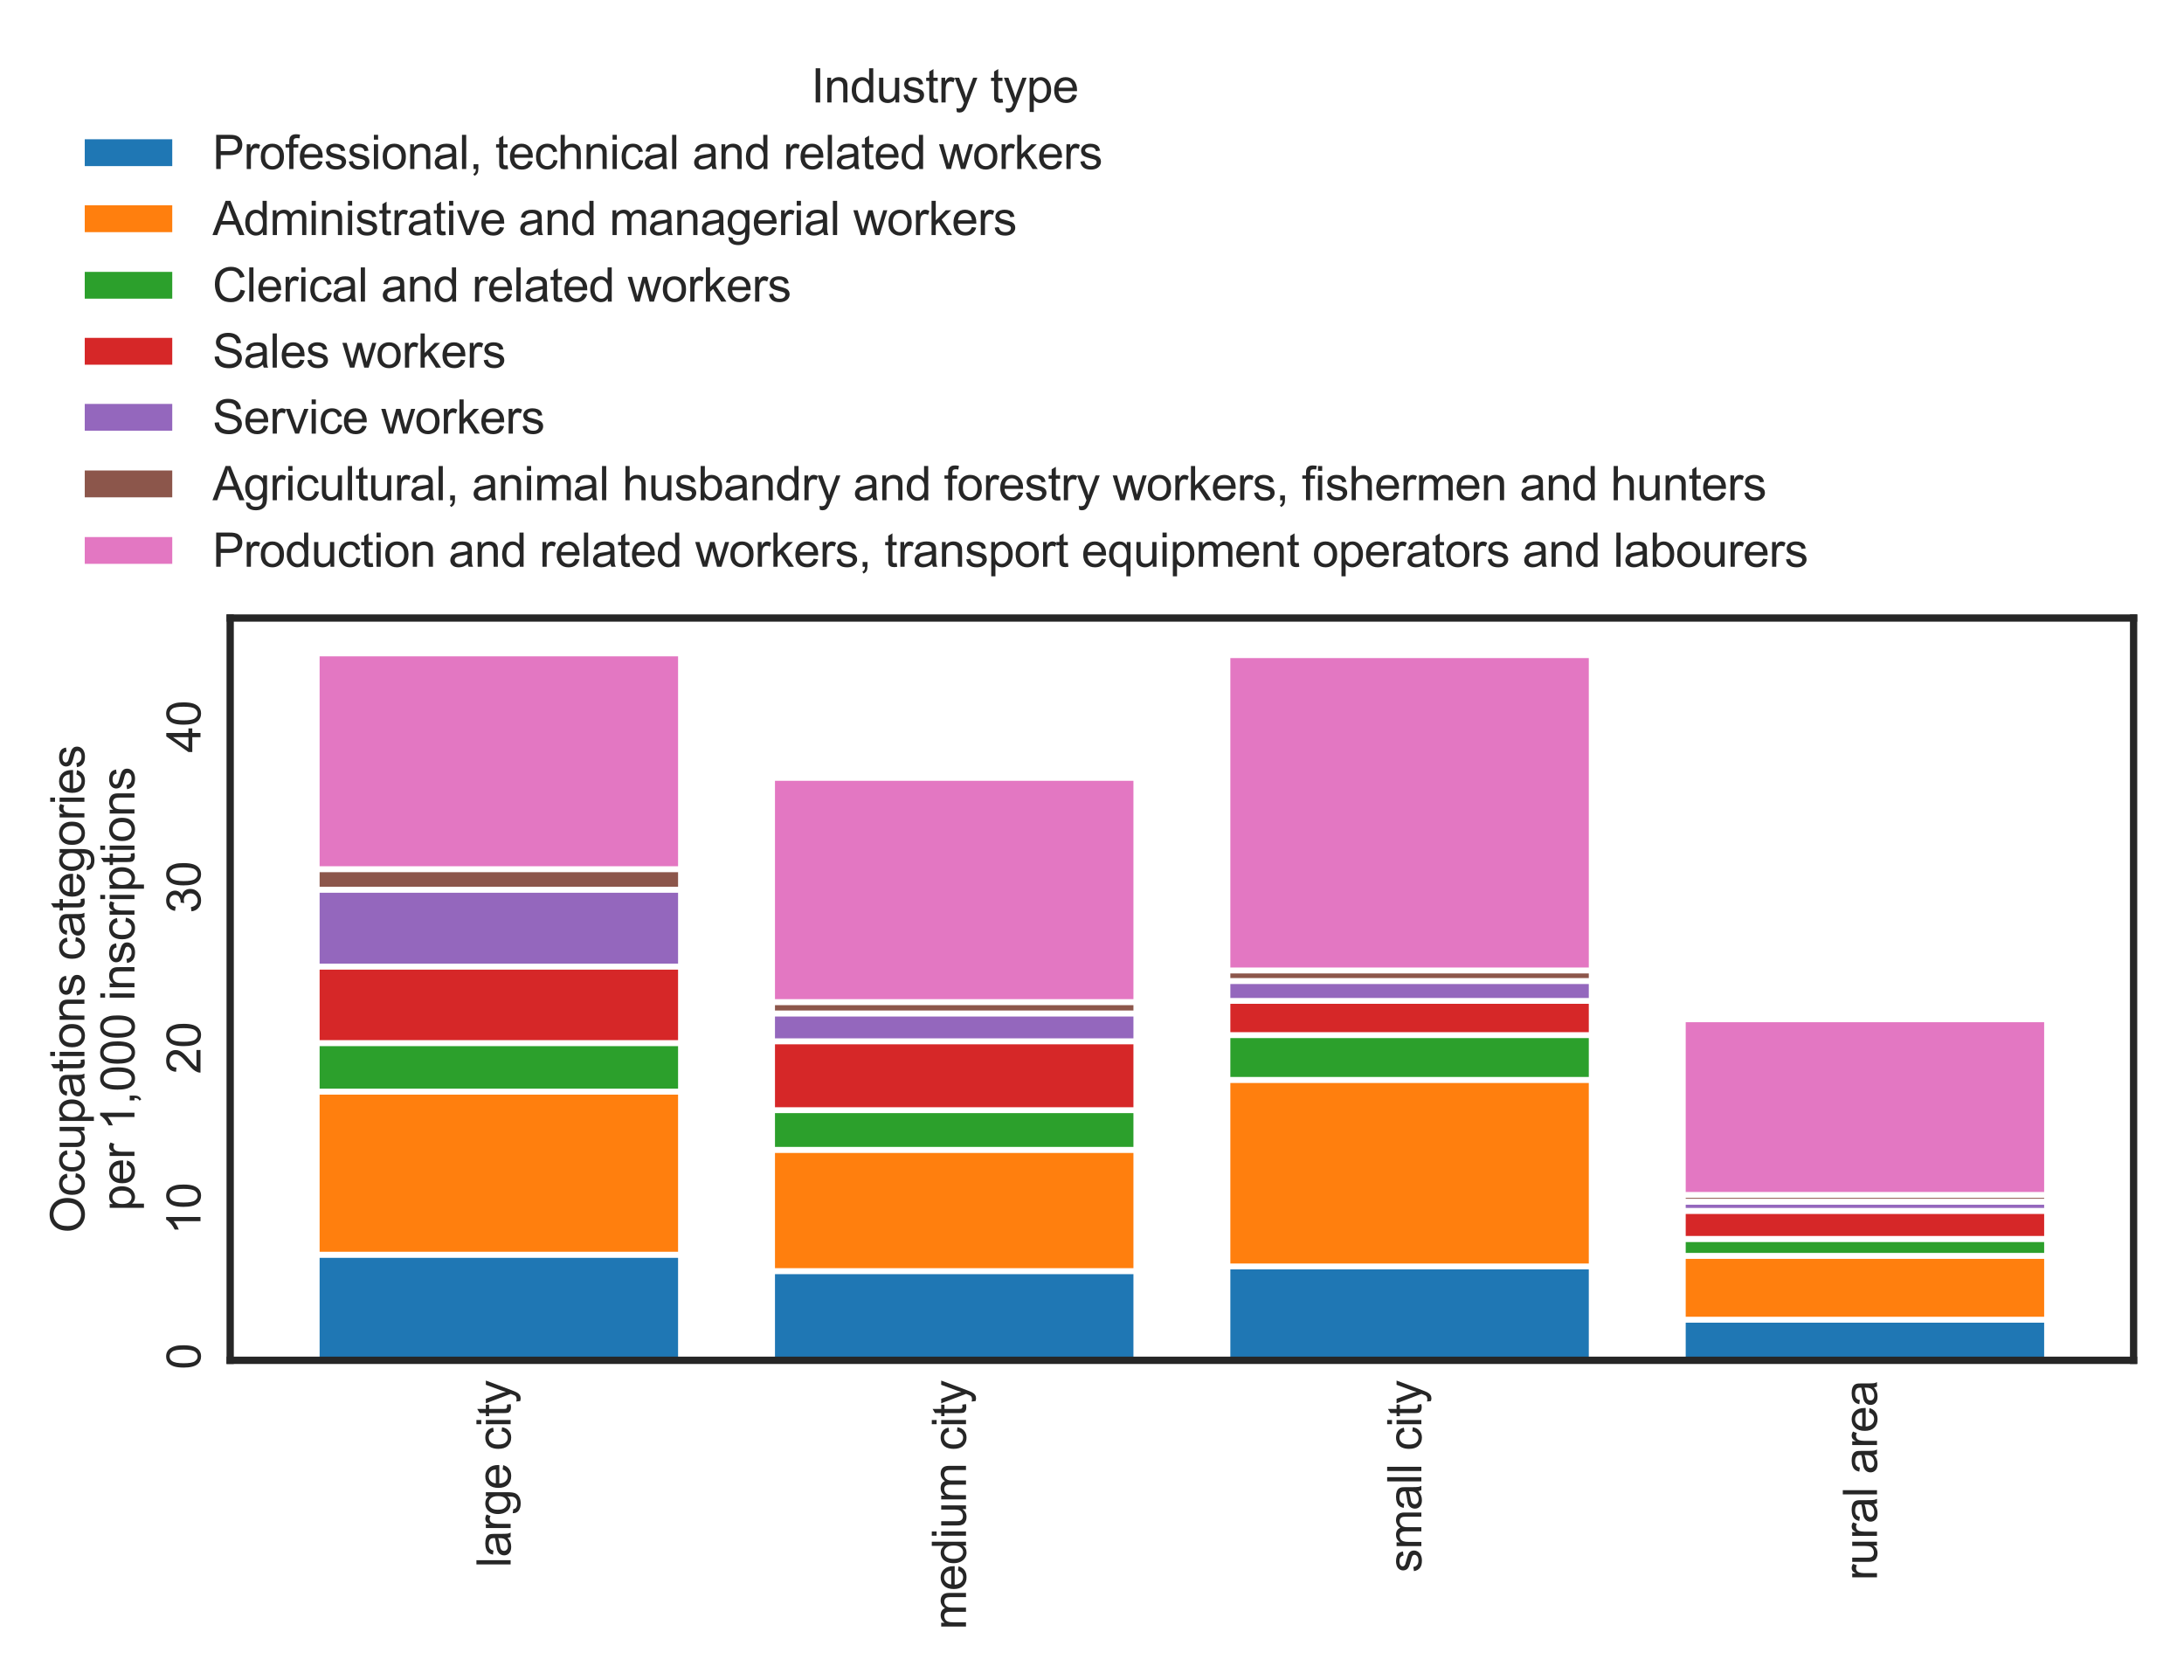 <?xml version="1.0" encoding="utf-8" standalone="no"?>
<!DOCTYPE svg PUBLIC "-//W3C//DTD SVG 1.1//EN"
  "http://www.w3.org/Graphics/SVG/1.1/DTD/svg11.dtd">
<svg xmlns:xlink="http://www.w3.org/1999/xlink" width="374.4pt" height="288pt" viewBox="0 0 374.4 288" xmlns="http://www.w3.org/2000/svg" version="1.1">
 <defs>
  <style type="text/css">*{stroke-linejoin: round; stroke-linecap: butt}</style>
 </defs>
 <g id="figure_1">
  <g id="patch_1">
   <path d="M 0 288 
L 374.4 288 
L 374.4 0 
L 0 0 
z
" style="fill: #ffffff"/>
  </g>
  <g id="axes_1">
   <g id="patch_2">
    <path d="M 39.459 233.186 
L 365.76 233.186 
L 365.76 105.949 
L 39.459 105.949 
z
" style="fill: #ffffff"/>
   </g>
   <g id="matplotlib.axis_1">
    <g id="xtick_1">
     <g id="text_1">
      <!-- large city -->
      <g style="fill: #262626" transform="translate(87.537 268.696)rotate(-90)scale(0.08 -0.08)">
       <defs>
        <path id="ArialMT-6c" d="M 409 0 
L 409 4581 
L 972 4581 
L 972 0 
L 409 0 
z
" transform="scale(0.016)"/>
        <path id="ArialMT-61" d="M 2588 409 
Q 2275 144 1986 34 
Q 1697 -75 1366 -75 
Q 819 -75 525 192 
Q 231 459 231 875 
Q 231 1119 342 1320 
Q 453 1522 633 1644 
Q 813 1766 1038 1828 
Q 1203 1872 1538 1913 
Q 2219 1994 2541 2106 
Q 2544 2222 2544 2253 
Q 2544 2597 2384 2738 
Q 2169 2928 1744 2928 
Q 1347 2928 1158 2789 
Q 969 2650 878 2297 
L 328 2372 
Q 403 2725 575 2942 
Q 747 3159 1072 3276 
Q 1397 3394 1825 3394 
Q 2250 3394 2515 3294 
Q 2781 3194 2906 3042 
Q 3031 2891 3081 2659 
Q 3109 2516 3109 2141 
L 3109 1391 
Q 3109 606 3145 398 
Q 3181 191 3288 0 
L 2700 0 
Q 2613 175 2588 409 
z
M 2541 1666 
Q 2234 1541 1622 1453 
Q 1275 1403 1131 1340 
Q 988 1278 909 1158 
Q 831 1038 831 891 
Q 831 666 1001 516 
Q 1172 366 1500 366 
Q 1825 366 2078 508 
Q 2331 650 2450 897 
Q 2541 1088 2541 1459 
L 2541 1666 
z
" transform="scale(0.016)"/>
        <path id="ArialMT-72" d="M 416 0 
L 416 3319 
L 922 3319 
L 922 2816 
Q 1116 3169 1280 3281 
Q 1444 3394 1641 3394 
Q 1925 3394 2219 3213 
L 2025 2691 
Q 1819 2813 1613 2813 
Q 1428 2813 1281 2702 
Q 1134 2591 1072 2394 
Q 978 2094 978 1738 
L 978 0 
L 416 0 
z
" transform="scale(0.016)"/>
        <path id="ArialMT-67" d="M 319 -275 
L 866 -356 
Q 900 -609 1056 -725 
Q 1266 -881 1628 -881 
Q 2019 -881 2231 -725 
Q 2444 -569 2519 -288 
Q 2563 -116 2559 434 
Q 2191 0 1641 0 
Q 956 0 581 494 
Q 206 988 206 1678 
Q 206 2153 378 2554 
Q 550 2956 876 3175 
Q 1203 3394 1644 3394 
Q 2231 3394 2613 2919 
L 2613 3319 
L 3131 3319 
L 3131 450 
Q 3131 -325 2973 -648 
Q 2816 -972 2473 -1159 
Q 2131 -1347 1631 -1347 
Q 1038 -1347 672 -1080 
Q 306 -813 319 -275 
z
M 784 1719 
Q 784 1066 1043 766 
Q 1303 466 1694 466 
Q 2081 466 2343 764 
Q 2606 1063 2606 1700 
Q 2606 2309 2336 2618 
Q 2066 2928 1684 2928 
Q 1309 2928 1046 2623 
Q 784 2319 784 1719 
z
" transform="scale(0.016)"/>
        <path id="ArialMT-65" d="M 2694 1069 
L 3275 997 
Q 3138 488 2766 206 
Q 2394 -75 1816 -75 
Q 1088 -75 661 373 
Q 234 822 234 1631 
Q 234 2469 665 2931 
Q 1097 3394 1784 3394 
Q 2450 3394 2872 2941 
Q 3294 2488 3294 1666 
Q 3294 1616 3291 1516 
L 816 1516 
Q 847 969 1125 678 
Q 1403 388 1819 388 
Q 2128 388 2347 550 
Q 2566 713 2694 1069 
z
M 847 1978 
L 2700 1978 
Q 2663 2397 2488 2606 
Q 2219 2931 1791 2931 
Q 1403 2931 1139 2672 
Q 875 2413 847 1978 
z
" transform="scale(0.016)"/>
        <path id="ArialMT-20" transform="scale(0.016)"/>
        <path id="ArialMT-63" d="M 2588 1216 
L 3141 1144 
Q 3050 572 2676 248 
Q 2303 -75 1759 -75 
Q 1078 -75 664 370 
Q 250 816 250 1647 
Q 250 2184 428 2587 
Q 606 2991 970 3192 
Q 1334 3394 1763 3394 
Q 2303 3394 2647 3120 
Q 2991 2847 3088 2344 
L 2541 2259 
Q 2463 2594 2264 2762 
Q 2066 2931 1784 2931 
Q 1359 2931 1093 2626 
Q 828 2322 828 1663 
Q 828 994 1084 691 
Q 1341 388 1753 388 
Q 2084 388 2306 591 
Q 2528 794 2588 1216 
z
" transform="scale(0.016)"/>
        <path id="ArialMT-69" d="M 425 3934 
L 425 4581 
L 988 4581 
L 988 3934 
L 425 3934 
z
M 425 0 
L 425 3319 
L 988 3319 
L 988 0 
L 425 0 
z
" transform="scale(0.016)"/>
        <path id="ArialMT-74" d="M 1650 503 
L 1731 6 
Q 1494 -44 1306 -44 
Q 1000 -44 831 53 
Q 663 150 594 308 
Q 525 466 525 972 
L 525 2881 
L 113 2881 
L 113 3319 
L 525 3319 
L 525 4141 
L 1084 4478 
L 1084 3319 
L 1650 3319 
L 1650 2881 
L 1084 2881 
L 1084 941 
Q 1084 700 1114 631 
Q 1144 563 1211 522 
Q 1278 481 1403 481 
Q 1497 481 1650 503 
z
" transform="scale(0.016)"/>
        <path id="ArialMT-79" d="M 397 -1278 
L 334 -750 
Q 519 -800 656 -800 
Q 844 -800 956 -737 
Q 1069 -675 1141 -563 
Q 1194 -478 1313 -144 
Q 1328 -97 1363 -6 
L 103 3319 
L 709 3319 
L 1400 1397 
Q 1534 1031 1641 628 
Q 1738 1016 1872 1384 
L 2581 3319 
L 3144 3319 
L 1881 -56 
Q 1678 -603 1566 -809 
Q 1416 -1088 1222 -1217 
Q 1028 -1347 759 -1347 
Q 597 -1347 397 -1278 
z
" transform="scale(0.016)"/>
       </defs>
       <use xlink:href="#ArialMT-6c"/>
       <use xlink:href="#ArialMT-61" x="22.217"/>
       <use xlink:href="#ArialMT-72" x="77.832"/>
       <use xlink:href="#ArialMT-67" x="111.133"/>
       <use xlink:href="#ArialMT-65" x="166.748"/>
       <use xlink:href="#ArialMT-20" x="222.363"/>
       <use xlink:href="#ArialMT-63" x="250.146"/>
       <use xlink:href="#ArialMT-69" x="300.146"/>
       <use xlink:href="#ArialMT-74" x="322.363"/>
       <use xlink:href="#ArialMT-79" x="350.146"/>
      </g>
     </g>
    </g>
    <g id="xtick_2">
     <g id="text_2">
      <!-- medium city -->
      <g style="fill: #262626" transform="translate(165.599 279.36)rotate(-90)scale(0.08 -0.08)">
       <defs>
        <path id="ArialMT-6d" d="M 422 0 
L 422 3319 
L 925 3319 
L 925 2853 
Q 1081 3097 1340 3245 
Q 1600 3394 1931 3394 
Q 2300 3394 2536 3241 
Q 2772 3088 2869 2813 
Q 3263 3394 3894 3394 
Q 4388 3394 4653 3120 
Q 4919 2847 4919 2278 
L 4919 0 
L 4359 0 
L 4359 2091 
Q 4359 2428 4304 2576 
Q 4250 2725 4106 2815 
Q 3963 2906 3769 2906 
Q 3419 2906 3187 2673 
Q 2956 2441 2956 1928 
L 2956 0 
L 2394 0 
L 2394 2156 
Q 2394 2531 2256 2718 
Q 2119 2906 1806 2906 
Q 1569 2906 1367 2781 
Q 1166 2656 1075 2415 
Q 984 2175 984 1722 
L 984 0 
L 422 0 
z
" transform="scale(0.016)"/>
        <path id="ArialMT-64" d="M 2575 0 
L 2575 419 
Q 2259 -75 1647 -75 
Q 1250 -75 917 144 
Q 584 363 401 755 
Q 219 1147 219 1656 
Q 219 2153 384 2558 
Q 550 2963 881 3178 
Q 1213 3394 1622 3394 
Q 1922 3394 2156 3267 
Q 2391 3141 2538 2938 
L 2538 4581 
L 3097 4581 
L 3097 0 
L 2575 0 
z
M 797 1656 
Q 797 1019 1065 703 
Q 1334 388 1700 388 
Q 2069 388 2326 689 
Q 2584 991 2584 1609 
Q 2584 2291 2321 2609 
Q 2059 2928 1675 2928 
Q 1300 2928 1048 2622 
Q 797 2316 797 1656 
z
" transform="scale(0.016)"/>
        <path id="ArialMT-75" d="M 2597 0 
L 2597 488 
Q 2209 -75 1544 -75 
Q 1250 -75 995 37 
Q 741 150 617 320 
Q 494 491 444 738 
Q 409 903 409 1263 
L 409 3319 
L 972 3319 
L 972 1478 
Q 972 1038 1006 884 
Q 1059 663 1231 536 
Q 1403 409 1656 409 
Q 1909 409 2131 539 
Q 2353 669 2445 892 
Q 2538 1116 2538 1541 
L 2538 3319 
L 3100 3319 
L 3100 0 
L 2597 0 
z
" transform="scale(0.016)"/>
       </defs>
       <use xlink:href="#ArialMT-6d"/>
       <use xlink:href="#ArialMT-65" x="83.301"/>
       <use xlink:href="#ArialMT-64" x="138.916"/>
       <use xlink:href="#ArialMT-69" x="194.531"/>
       <use xlink:href="#ArialMT-75" x="216.748"/>
       <use xlink:href="#ArialMT-6d" x="272.363"/>
       <use xlink:href="#ArialMT-20" x="355.664"/>
       <use xlink:href="#ArialMT-63" x="383.447"/>
       <use xlink:href="#ArialMT-69" x="433.447"/>
       <use xlink:href="#ArialMT-74" x="455.664"/>
       <use xlink:href="#ArialMT-79" x="483.447"/>
      </g>
     </g>
    </g>
    <g id="xtick_3">
     <g id="text_3">
      <!-- small city -->
      <g style="fill: #262626" transform="translate(243.662 269.576)rotate(-90)scale(0.08 -0.08)">
       <defs>
        <path id="ArialMT-73" d="M 197 991 
L 753 1078 
Q 800 744 1014 566 
Q 1228 388 1613 388 
Q 2000 388 2187 545 
Q 2375 703 2375 916 
Q 2375 1106 2209 1216 
Q 2094 1291 1634 1406 
Q 1016 1563 777 1677 
Q 538 1791 414 1992 
Q 291 2194 291 2438 
Q 291 2659 392 2848 
Q 494 3038 669 3163 
Q 800 3259 1026 3326 
Q 1253 3394 1513 3394 
Q 1903 3394 2198 3281 
Q 2494 3169 2634 2976 
Q 2775 2784 2828 2463 
L 2278 2388 
Q 2241 2644 2061 2787 
Q 1881 2931 1553 2931 
Q 1166 2931 1000 2803 
Q 834 2675 834 2503 
Q 834 2394 903 2306 
Q 972 2216 1119 2156 
Q 1203 2125 1616 2013 
Q 2213 1853 2448 1751 
Q 2684 1650 2818 1456 
Q 2953 1263 2953 975 
Q 2953 694 2789 445 
Q 2625 197 2315 61 
Q 2006 -75 1616 -75 
Q 969 -75 630 194 
Q 291 463 197 991 
z
" transform="scale(0.016)"/>
       </defs>
       <use xlink:href="#ArialMT-73"/>
       <use xlink:href="#ArialMT-6d" x="50"/>
       <use xlink:href="#ArialMT-61" x="133.301"/>
       <use xlink:href="#ArialMT-6c" x="188.916"/>
       <use xlink:href="#ArialMT-6c" x="211.133"/>
       <use xlink:href="#ArialMT-20" x="233.35"/>
       <use xlink:href="#ArialMT-63" x="261.133"/>
       <use xlink:href="#ArialMT-69" x="311.133"/>
       <use xlink:href="#ArialMT-74" x="333.35"/>
       <use xlink:href="#ArialMT-79" x="361.133"/>
      </g>
     </g>
    </g>
    <g id="xtick_4">
     <g id="text_4">
      <!-- rural area -->
      <g style="fill: #262626" transform="translate(321.771 270.921)rotate(-90)scale(0.08 -0.08)">
       <use xlink:href="#ArialMT-72"/>
       <use xlink:href="#ArialMT-75" x="33.301"/>
       <use xlink:href="#ArialMT-72" x="88.916"/>
       <use xlink:href="#ArialMT-61" x="122.217"/>
       <use xlink:href="#ArialMT-6c" x="177.832"/>
       <use xlink:href="#ArialMT-20" x="200.049"/>
       <use xlink:href="#ArialMT-61" x="227.832"/>
       <use xlink:href="#ArialMT-72" x="283.447"/>
       <use xlink:href="#ArialMT-65" x="316.748"/>
       <use xlink:href="#ArialMT-61" x="372.363"/>
      </g>
     </g>
    </g>
   </g>
   <g id="matplotlib.axis_2">
    <g id="ytick_1">
     <g id="text_5">
      <!-- 0 -->
      <g style="fill: #262626" transform="translate(34.369 234.772)rotate(-90)scale(0.08 -0.08)">
       <defs>
        <path id="ArialMT-30" d="M 266 2259 
Q 266 3072 433 3567 
Q 600 4063 929 4331 
Q 1259 4600 1759 4600 
Q 2128 4600 2406 4451 
Q 2684 4303 2865 4023 
Q 3047 3744 3150 3342 
Q 3253 2941 3253 2259 
Q 3253 1453 3087 958 
Q 2922 463 2592 192 
Q 2263 -78 1759 -78 
Q 1097 -78 719 397 
Q 266 969 266 2259 
z
M 844 2259 
Q 844 1131 1108 757 
Q 1372 384 1759 384 
Q 2147 384 2411 759 
Q 2675 1134 2675 2259 
Q 2675 3391 2411 3762 
Q 2147 4134 1753 4134 
Q 1366 4134 1134 3806 
Q 844 3388 844 2259 
z
" transform="scale(0.016)"/>
       </defs>
       <use xlink:href="#ArialMT-30"/>
      </g>
     </g>
    </g>
    <g id="ytick_2">
     <g id="text_6">
      <!-- 10 -->
      <g style="fill: #262626" transform="translate(34.369 211.669)rotate(-90)scale(0.08 -0.08)">
       <defs>
        <path id="ArialMT-31" d="M 2384 0 
L 1822 0 
L 1822 3584 
Q 1619 3391 1289 3197 
Q 959 3003 697 2906 
L 697 3450 
Q 1169 3672 1522 3987 
Q 1875 4303 2022 4600 
L 2384 4600 
L 2384 0 
z
" transform="scale(0.016)"/>
       </defs>
       <use xlink:href="#ArialMT-31"/>
       <use xlink:href="#ArialMT-30" x="55.615"/>
      </g>
     </g>
    </g>
    <g id="ytick_3">
     <g id="text_7">
      <!-- 20 -->
      <g style="fill: #262626" transform="translate(34.369 184.118)rotate(-90)scale(0.08 -0.08)">
       <defs>
        <path id="ArialMT-32" d="M 3222 541 
L 3222 0 
L 194 0 
Q 188 203 259 391 
Q 375 700 629 1000 
Q 884 1300 1366 1694 
Q 2113 2306 2375 2664 
Q 2638 3022 2638 3341 
Q 2638 3675 2398 3904 
Q 2159 4134 1775 4134 
Q 1369 4134 1125 3890 
Q 881 3647 878 3216 
L 300 3275 
Q 359 3922 746 4261 
Q 1134 4600 1788 4600 
Q 2447 4600 2831 4234 
Q 3216 3869 3216 3328 
Q 3216 3053 3103 2787 
Q 2991 2522 2730 2228 
Q 2469 1934 1863 1422 
Q 1356 997 1212 845 
Q 1069 694 975 541 
L 3222 541 
z
" transform="scale(0.016)"/>
       </defs>
       <use xlink:href="#ArialMT-32"/>
       <use xlink:href="#ArialMT-30" x="55.615"/>
      </g>
     </g>
    </g>
    <g id="ytick_4">
     <g id="text_8">
      <!-- 30 -->
      <g style="fill: #262626" transform="translate(34.369 156.567)rotate(-90)scale(0.08 -0.08)">
       <defs>
        <path id="ArialMT-33" d="M 269 1209 
L 831 1284 
Q 928 806 1161 595 
Q 1394 384 1728 384 
Q 2125 384 2398 659 
Q 2672 934 2672 1341 
Q 2672 1728 2419 1979 
Q 2166 2231 1775 2231 
Q 1616 2231 1378 2169 
L 1441 2663 
Q 1497 2656 1531 2656 
Q 1891 2656 2178 2843 
Q 2466 3031 2466 3422 
Q 2466 3731 2256 3934 
Q 2047 4138 1716 4138 
Q 1388 4138 1169 3931 
Q 950 3725 888 3313 
L 325 3413 
Q 428 3978 793 4289 
Q 1159 4600 1703 4600 
Q 2078 4600 2393 4439 
Q 2709 4278 2876 4000 
Q 3044 3722 3044 3409 
Q 3044 3113 2884 2869 
Q 2725 2625 2413 2481 
Q 2819 2388 3044 2092 
Q 3269 1797 3269 1353 
Q 3269 753 2831 336 
Q 2394 -81 1725 -81 
Q 1122 -81 723 278 
Q 325 638 269 1209 
z
" transform="scale(0.016)"/>
       </defs>
       <use xlink:href="#ArialMT-33"/>
       <use xlink:href="#ArialMT-30" x="55.615"/>
      </g>
     </g>
    </g>
    <g id="ytick_5">
     <g id="text_9">
      <!-- 40 -->
      <g style="fill: #262626" transform="translate(34.369 129.016)rotate(-90)scale(0.08 -0.08)">
       <defs>
        <path id="ArialMT-34" d="M 2069 0 
L 2069 1097 
L 81 1097 
L 81 1613 
L 2172 4581 
L 2631 4581 
L 2631 1613 
L 3250 1613 
L 3250 1097 
L 2631 1097 
L 2631 0 
L 2069 0 
z
M 2069 1613 
L 2069 3678 
L 634 1613 
L 2069 1613 
z
" transform="scale(0.016)"/>
       </defs>
       <use xlink:href="#ArialMT-34"/>
       <use xlink:href="#ArialMT-30" x="55.615"/>
      </g>
     </g>
    </g>
    <g id="text_10">
     <!-- Occupations categories -->
     <g style="fill: #262626" transform="translate(14.469 211.366)rotate(-90)scale(0.08 -0.08)">
      <defs>
       <path id="ArialMT-4f" d="M 309 2231 
Q 309 3372 921 4017 
Q 1534 4663 2503 4663 
Q 3138 4663 3647 4359 
Q 4156 4056 4423 3514 
Q 4691 2972 4691 2284 
Q 4691 1588 4409 1038 
Q 4128 488 3612 205 
Q 3097 -78 2500 -78 
Q 1853 -78 1343 234 
Q 834 547 571 1087 
Q 309 1628 309 2231 
z
M 934 2222 
Q 934 1394 1379 917 
Q 1825 441 2497 441 
Q 3181 441 3623 922 
Q 4066 1403 4066 2288 
Q 4066 2847 3877 3264 
Q 3688 3681 3323 3911 
Q 2959 4141 2506 4141 
Q 1863 4141 1398 3698 
Q 934 3256 934 2222 
z
" transform="scale(0.016)"/>
       <path id="ArialMT-70" d="M 422 -1272 
L 422 3319 
L 934 3319 
L 934 2888 
Q 1116 3141 1344 3267 
Q 1572 3394 1897 3394 
Q 2322 3394 2647 3175 
Q 2972 2956 3137 2557 
Q 3303 2159 3303 1684 
Q 3303 1175 3120 767 
Q 2938 359 2589 142 
Q 2241 -75 1856 -75 
Q 1575 -75 1351 44 
Q 1128 163 984 344 
L 984 -1272 
L 422 -1272 
z
M 931 1641 
Q 931 1000 1190 694 
Q 1450 388 1819 388 
Q 2194 388 2461 705 
Q 2728 1022 2728 1688 
Q 2728 2322 2467 2637 
Q 2206 2953 1844 2953 
Q 1484 2953 1207 2617 
Q 931 2281 931 1641 
z
" transform="scale(0.016)"/>
       <path id="ArialMT-6f" d="M 213 1659 
Q 213 2581 725 3025 
Q 1153 3394 1769 3394 
Q 2453 3394 2887 2945 
Q 3322 2497 3322 1706 
Q 3322 1066 3130 698 
Q 2938 331 2570 128 
Q 2203 -75 1769 -75 
Q 1072 -75 642 372 
Q 213 819 213 1659 
z
M 791 1659 
Q 791 1022 1069 705 
Q 1347 388 1769 388 
Q 2188 388 2466 706 
Q 2744 1025 2744 1678 
Q 2744 2294 2464 2611 
Q 2184 2928 1769 2928 
Q 1347 2928 1069 2612 
Q 791 2297 791 1659 
z
" transform="scale(0.016)"/>
       <path id="ArialMT-6e" d="M 422 0 
L 422 3319 
L 928 3319 
L 928 2847 
Q 1294 3394 1984 3394 
Q 2284 3394 2536 3286 
Q 2788 3178 2913 3003 
Q 3038 2828 3088 2588 
Q 3119 2431 3119 2041 
L 3119 0 
L 2556 0 
L 2556 2019 
Q 2556 2363 2490 2533 
Q 2425 2703 2258 2804 
Q 2091 2906 1866 2906 
Q 1506 2906 1245 2678 
Q 984 2450 984 1813 
L 984 0 
L 422 0 
z
" transform="scale(0.016)"/>
      </defs>
      <use xlink:href="#ArialMT-4f"/>
      <use xlink:href="#ArialMT-63" x="77.783"/>
      <use xlink:href="#ArialMT-63" x="127.783"/>
      <use xlink:href="#ArialMT-75" x="177.783"/>
      <use xlink:href="#ArialMT-70" x="233.398"/>
      <use xlink:href="#ArialMT-61" x="289.014"/>
      <use xlink:href="#ArialMT-74" x="344.629"/>
      <use xlink:href="#ArialMT-69" x="372.412"/>
      <use xlink:href="#ArialMT-6f" x="394.629"/>
      <use xlink:href="#ArialMT-6e" x="450.244"/>
      <use xlink:href="#ArialMT-73" x="505.859"/>
      <use xlink:href="#ArialMT-20" x="555.859"/>
      <use xlink:href="#ArialMT-63" x="583.643"/>
      <use xlink:href="#ArialMT-61" x="633.643"/>
      <use xlink:href="#ArialMT-74" x="689.258"/>
      <use xlink:href="#ArialMT-65" x="717.041"/>
      <use xlink:href="#ArialMT-67" x="772.656"/>
      <use xlink:href="#ArialMT-6f" x="828.271"/>
      <use xlink:href="#ArialMT-72" x="883.887"/>
      <use xlink:href="#ArialMT-69" x="917.188"/>
      <use xlink:href="#ArialMT-65" x="939.404"/>
      <use xlink:href="#ArialMT-73" x="995.02"/>
     </g>
     <!-- per 1,000 inscriptions -->
     <g style="fill: #262626" transform="translate(23.052 207.586)rotate(-90)scale(0.08 -0.08)">
      <defs>
       <path id="ArialMT-2c" d="M 569 0 
L 569 641 
L 1209 641 
L 1209 0 
Q 1209 -353 1084 -570 
Q 959 -788 688 -906 
L 531 -666 
Q 709 -588 793 -436 
Q 878 -284 888 0 
L 569 0 
z
" transform="scale(0.016)"/>
      </defs>
      <use xlink:href="#ArialMT-70"/>
      <use xlink:href="#ArialMT-65" x="55.615"/>
      <use xlink:href="#ArialMT-72" x="111.23"/>
      <use xlink:href="#ArialMT-20" x="144.531"/>
      <use xlink:href="#ArialMT-31" x="172.314"/>
      <use xlink:href="#ArialMT-2c" x="227.93"/>
      <use xlink:href="#ArialMT-30" x="255.713"/>
      <use xlink:href="#ArialMT-30" x="311.328"/>
      <use xlink:href="#ArialMT-30" x="366.943"/>
      <use xlink:href="#ArialMT-20" x="422.559"/>
      <use xlink:href="#ArialMT-69" x="450.342"/>
      <use xlink:href="#ArialMT-6e" x="472.559"/>
      <use xlink:href="#ArialMT-73" x="528.174"/>
      <use xlink:href="#ArialMT-63" x="578.174"/>
      <use xlink:href="#ArialMT-72" x="628.174"/>
      <use xlink:href="#ArialMT-69" x="661.475"/>
      <use xlink:href="#ArialMT-70" x="683.691"/>
      <use xlink:href="#ArialMT-74" x="739.307"/>
      <use xlink:href="#ArialMT-69" x="767.09"/>
      <use xlink:href="#ArialMT-6f" x="789.307"/>
      <use xlink:href="#ArialMT-6e" x="844.922"/>
      <use xlink:href="#ArialMT-73" x="900.537"/>
     </g>
    </g>
   </g>
   <g id="patch_3">
    <path d="M 54.291 233.186 
L 116.741 233.186 
L 116.741 215.08 
L 54.291 215.08 
z
" clip-path="url(#p50548d46c4)" style="fill: #1f77b4; stroke: #ffffff; stroke-linejoin: miter"/>
   </g>
   <g id="patch_4">
    <path d="M 132.353 233.186 
L 194.803 233.186 
L 194.803 217.894 
L 132.353 217.894 
z
" clip-path="url(#p50548d46c4)" style="fill: #1f77b4; stroke: #ffffff; stroke-linejoin: miter"/>
   </g>
   <g id="patch_5">
    <path d="M 210.416 233.186 
L 272.866 233.186 
L 272.866 217.091 
L 210.416 217.091 
z
" clip-path="url(#p50548d46c4)" style="fill: #1f77b4; stroke: #ffffff; stroke-linejoin: miter"/>
   </g>
   <g id="patch_6">
    <path d="M 288.478 233.186 
L 350.928 233.186 
L 350.928 226.222 
L 288.478 226.222 
z
" clip-path="url(#p50548d46c4)" style="fill: #1f77b4; stroke: #ffffff; stroke-linejoin: miter"/>
   </g>
   <g id="patch_7">
    <path d="M 54.291 215.08 
L 116.741 215.08 
L 116.741 187.12 
L 54.291 187.12 
z
" clip-path="url(#p50548d46c4)" style="fill: #ff7f0e; stroke: #ffffff; stroke-linejoin: miter"/>
   </g>
   <g id="patch_8">
    <path d="M 132.353 217.894 
L 194.803 217.894 
L 194.803 197.101 
L 132.353 197.101 
z
" clip-path="url(#p50548d46c4)" style="fill: #ff7f0e; stroke: #ffffff; stroke-linejoin: miter"/>
   </g>
   <g id="patch_9">
    <path d="M 210.416 217.091 
L 272.866 217.091 
L 272.866 185.113 
L 210.416 185.113 
z
" clip-path="url(#p50548d46c4)" style="fill: #ff7f0e; stroke: #ffffff; stroke-linejoin: miter"/>
   </g>
   <g id="patch_10">
    <path d="M 288.478 226.222 
L 350.928 226.222 
L 350.928 215.277 
L 288.478 215.277 
z
" clip-path="url(#p50548d46c4)" style="fill: #ff7f0e; stroke: #ffffff; stroke-linejoin: miter"/>
   </g>
   <g id="patch_11">
    <path d="M 54.291 187.12 
L 116.741 187.12 
L 116.741 178.803 
L 54.291 178.803 
z
" clip-path="url(#p50548d46c4)" style="fill: #2ca02c; stroke: #ffffff; stroke-linejoin: miter"/>
   </g>
   <g id="patch_12">
    <path d="M 132.353 197.101 
L 194.803 197.101 
L 194.803 190.304 
L 132.353 190.304 
z
" clip-path="url(#p50548d46c4)" style="fill: #2ca02c; stroke: #ffffff; stroke-linejoin: miter"/>
   </g>
   <g id="patch_13">
    <path d="M 210.416 185.113 
L 272.866 185.113 
L 272.866 177.438 
L 210.416 177.438 
z
" clip-path="url(#p50548d46c4)" style="fill: #2ca02c; stroke: #ffffff; stroke-linejoin: miter"/>
   </g>
   <g id="patch_14">
    <path d="M 288.478 215.277 
L 350.928 215.277 
L 350.928 212.375 
L 288.478 212.375 
z
" clip-path="url(#p50548d46c4)" style="fill: #2ca02c; stroke: #ffffff; stroke-linejoin: miter"/>
   </g>
   <g id="patch_15">
    <path d="M 54.291 178.803 
L 116.741 178.803 
L 116.741 165.687 
L 54.291 165.687 
z
" clip-path="url(#p50548d46c4)" style="fill: #d62728; stroke: #ffffff; stroke-linejoin: miter"/>
   </g>
   <g id="patch_16">
    <path d="M 132.353 190.304 
L 194.803 190.304 
L 194.803 178.492 
L 132.353 178.492 
z
" clip-path="url(#p50548d46c4)" style="fill: #d62728; stroke: #ffffff; stroke-linejoin: miter"/>
   </g>
   <g id="patch_17">
    <path d="M 210.416 177.438 
L 272.866 177.438 
L 272.866 171.575 
L 210.416 171.575 
z
" clip-path="url(#p50548d46c4)" style="fill: #d62728; stroke: #ffffff; stroke-linejoin: miter"/>
   </g>
   <g id="patch_18">
    <path d="M 288.478 212.375 
L 350.928 212.375 
L 350.928 207.566 
L 288.478 207.566 
z
" clip-path="url(#p50548d46c4)" style="fill: #d62728; stroke: #ffffff; stroke-linejoin: miter"/>
   </g>
   <g id="patch_19">
    <path d="M 54.291 165.687 
L 116.741 165.687 
L 116.741 152.507 
L 54.291 152.507 
z
" clip-path="url(#p50548d46c4)" style="fill: #9467bd; stroke: #ffffff; stroke-linejoin: miter"/>
   </g>
   <g id="patch_20">
    <path d="M 132.353 178.492 
L 194.803 178.492 
L 194.803 173.718 
L 132.353 173.718 
z
" clip-path="url(#p50548d46c4)" style="fill: #9467bd; stroke: #ffffff; stroke-linejoin: miter"/>
   </g>
   <g id="patch_21">
    <path d="M 210.416 171.575 
L 272.866 171.575 
L 272.866 168.164 
L 210.416 168.164 
z
" clip-path="url(#p50548d46c4)" style="fill: #9467bd; stroke: #ffffff; stroke-linejoin: miter"/>
   </g>
   <g id="patch_22">
    <path d="M 288.478 207.566 
L 350.928 207.566 
L 350.928 205.991 
L 288.478 205.991 
z
" clip-path="url(#p50548d46c4)" style="fill: #9467bd; stroke: #ffffff; stroke-linejoin: miter"/>
   </g>
   <g id="patch_23">
    <path d="M 54.291 152.507 
L 116.741 152.507 
L 116.741 148.988 
L 54.291 148.988 
z
" clip-path="url(#p50548d46c4)" style="fill: #8c564b; stroke: #ffffff; stroke-linejoin: miter"/>
   </g>
   <g id="patch_24">
    <path d="M 132.353 173.718 
L 194.803 173.718 
L 194.803 171.776 
L 132.353 171.776 
z
" clip-path="url(#p50548d46c4)" style="fill: #8c564b; stroke: #ffffff; stroke-linejoin: miter"/>
   </g>
   <g id="patch_25">
    <path d="M 210.416 168.164 
L 272.866 168.164 
L 272.866 166.352 
L 210.416 166.352 
z
" clip-path="url(#p50548d46c4)" style="fill: #8c564b; stroke: #ffffff; stroke-linejoin: miter"/>
   </g>
   <g id="patch_26">
    <path d="M 288.478 205.991 
L 350.928 205.991 
L 350.928 204.83 
L 288.478 204.83 
z
" clip-path="url(#p50548d46c4)" style="fill: #8c564b; stroke: #ffffff; stroke-linejoin: miter"/>
   </g>
   <g id="patch_27">
    <path d="M 54.291 148.988 
L 116.741 148.988 
L 116.741 112.008 
L 54.291 112.008 
z
" clip-path="url(#p50548d46c4)" style="fill: #e377c2; stroke: #ffffff; stroke-linejoin: miter"/>
   </g>
   <g id="patch_28">
    <path d="M 132.353 171.776 
L 194.803 171.776 
L 194.803 133.344 
L 132.353 133.344 
z
" clip-path="url(#p50548d46c4)" style="fill: #e377c2; stroke: #ffffff; stroke-linejoin: miter"/>
   </g>
   <g id="patch_29">
    <path d="M 210.416 166.352 
L 272.866 166.352 
L 272.866 112.309 
L 210.416 112.309 
z
" clip-path="url(#p50548d46c4)" style="fill: #e377c2; stroke: #ffffff; stroke-linejoin: miter"/>
   </g>
   <g id="patch_30">
    <path d="M 288.478 204.83 
L 350.928 204.83 
L 350.928 174.733 
L 288.478 174.733 
z
" clip-path="url(#p50548d46c4)" style="fill: #e377c2; stroke: #ffffff; stroke-linejoin: miter"/>
   </g>
   <g id="patch_31">
    <path d="M 39.459 233.186 
L 39.459 105.949 
" style="fill: none; stroke: #262626; stroke-width: 1.25; stroke-linejoin: miter; stroke-linecap: square"/>
   </g>
   <g id="patch_32">
    <path d="M 365.76 233.186 
L 365.76 105.949 
" style="fill: none; stroke: #262626; stroke-width: 1.25; stroke-linejoin: miter; stroke-linecap: square"/>
   </g>
   <g id="patch_33">
    <path d="M 39.459 233.186 
L 365.76 233.186 
" style="fill: none; stroke: #262626; stroke-width: 1.25; stroke-linejoin: miter; stroke-linecap: square"/>
   </g>
   <g id="patch_34">
    <path d="M 39.459 105.949 
L 365.76 105.949 
" style="fill: none; stroke: #262626; stroke-width: 1.25; stroke-linejoin: miter; stroke-linecap: square"/>
   </g>
   <g id="legend_1">
    <g id="text_11">
     <!-- Industry type -->
     <g style="fill: #262626" transform="translate(139.063 17.566)scale(0.08 -0.08)">
      <defs>
       <path id="ArialMT-49" d="M 597 0 
L 597 4581 
L 1203 4581 
L 1203 0 
L 597 0 
z
" transform="scale(0.016)"/>
      </defs>
      <use xlink:href="#ArialMT-49"/>
      <use xlink:href="#ArialMT-6e" x="27.783"/>
      <use xlink:href="#ArialMT-64" x="83.398"/>
      <use xlink:href="#ArialMT-75" x="139.014"/>
      <use xlink:href="#ArialMT-73" x="194.629"/>
      <use xlink:href="#ArialMT-74" x="244.629"/>
      <use xlink:href="#ArialMT-72" x="272.412"/>
      <use xlink:href="#ArialMT-79" x="305.713"/>
      <use xlink:href="#ArialMT-20" x="355.713"/>
      <use xlink:href="#ArialMT-74" x="383.496"/>
      <use xlink:href="#ArialMT-79" x="411.279"/>
      <use xlink:href="#ArialMT-70" x="461.279"/>
      <use xlink:href="#ArialMT-65" x="516.895"/>
     </g>
    </g>
    <g id="patch_35">
     <path d="M 14.029 28.976 
L 30.029 28.976 
L 30.029 23.376 
L 14.029 23.376 
z
" style="fill: #1f77b4; stroke: #ffffff; stroke-linejoin: miter"/>
    </g>
    <g id="text_12">
     <!-- Professional, technical and related workers -->
     <g style="fill: #262626" transform="translate(36.429 28.976)scale(0.08 -0.08)">
      <defs>
       <path id="ArialMT-50" d="M 494 0 
L 494 4581 
L 2222 4581 
Q 2678 4581 2919 4538 
Q 3256 4481 3484 4323 
Q 3713 4166 3852 3881 
Q 3991 3597 3991 3256 
Q 3991 2672 3619 2267 
Q 3247 1863 2275 1863 
L 1100 1863 
L 1100 0 
L 494 0 
z
M 1100 2403 
L 2284 2403 
Q 2872 2403 3119 2622 
Q 3366 2841 3366 3238 
Q 3366 3525 3220 3729 
Q 3075 3934 2838 4000 
Q 2684 4041 2272 4041 
L 1100 4041 
L 1100 2403 
z
" transform="scale(0.016)"/>
       <path id="ArialMT-66" d="M 556 0 
L 556 2881 
L 59 2881 
L 59 3319 
L 556 3319 
L 556 3672 
Q 556 4006 616 4169 
Q 697 4388 901 4523 
Q 1106 4659 1475 4659 
Q 1713 4659 2000 4603 
L 1916 4113 
Q 1741 4144 1584 4144 
Q 1328 4144 1222 4034 
Q 1116 3925 1116 3625 
L 1116 3319 
L 1763 3319 
L 1763 2881 
L 1116 2881 
L 1116 0 
L 556 0 
z
" transform="scale(0.016)"/>
       <path id="ArialMT-68" d="M 422 0 
L 422 4581 
L 984 4581 
L 984 2938 
Q 1378 3394 1978 3394 
Q 2347 3394 2619 3248 
Q 2891 3103 3008 2847 
Q 3125 2591 3125 2103 
L 3125 0 
L 2563 0 
L 2563 2103 
Q 2563 2525 2380 2717 
Q 2197 2909 1863 2909 
Q 1613 2909 1392 2779 
Q 1172 2650 1078 2428 
Q 984 2206 984 1816 
L 984 0 
L 422 0 
z
" transform="scale(0.016)"/>
       <path id="ArialMT-77" d="M 1034 0 
L 19 3319 
L 600 3319 
L 1128 1403 
L 1325 691 
Q 1338 744 1497 1375 
L 2025 3319 
L 2603 3319 
L 3100 1394 
L 3266 759 
L 3456 1400 
L 4025 3319 
L 4572 3319 
L 3534 0 
L 2950 0 
L 2422 1988 
L 2294 2553 
L 1622 0 
L 1034 0 
z
" transform="scale(0.016)"/>
       <path id="ArialMT-6b" d="M 425 0 
L 425 4581 
L 988 4581 
L 988 1969 
L 2319 3319 
L 3047 3319 
L 1778 2088 
L 3175 0 
L 2481 0 
L 1384 1697 
L 988 1316 
L 988 0 
L 425 0 
z
" transform="scale(0.016)"/>
      </defs>
      <use xlink:href="#ArialMT-50"/>
      <use xlink:href="#ArialMT-72" x="66.699"/>
      <use xlink:href="#ArialMT-6f" x="100"/>
      <use xlink:href="#ArialMT-66" x="155.615"/>
      <use xlink:href="#ArialMT-65" x="183.398"/>
      <use xlink:href="#ArialMT-73" x="239.014"/>
      <use xlink:href="#ArialMT-73" x="289.014"/>
      <use xlink:href="#ArialMT-69" x="339.014"/>
      <use xlink:href="#ArialMT-6f" x="361.23"/>
      <use xlink:href="#ArialMT-6e" x="416.846"/>
      <use xlink:href="#ArialMT-61" x="472.461"/>
      <use xlink:href="#ArialMT-6c" x="528.076"/>
      <use xlink:href="#ArialMT-2c" x="550.293"/>
      <use xlink:href="#ArialMT-20" x="578.076"/>
      <use xlink:href="#ArialMT-74" x="605.859"/>
      <use xlink:href="#ArialMT-65" x="633.643"/>
      <use xlink:href="#ArialMT-63" x="689.258"/>
      <use xlink:href="#ArialMT-68" x="739.258"/>
      <use xlink:href="#ArialMT-6e" x="794.873"/>
      <use xlink:href="#ArialMT-69" x="850.488"/>
      <use xlink:href="#ArialMT-63" x="872.705"/>
      <use xlink:href="#ArialMT-61" x="922.705"/>
      <use xlink:href="#ArialMT-6c" x="978.32"/>
      <use xlink:href="#ArialMT-20" x="1000.537"/>
      <use xlink:href="#ArialMT-61" x="1028.32"/>
      <use xlink:href="#ArialMT-6e" x="1083.936"/>
      <use xlink:href="#ArialMT-64" x="1139.551"/>
      <use xlink:href="#ArialMT-20" x="1195.166"/>
      <use xlink:href="#ArialMT-72" x="1222.949"/>
      <use xlink:href="#ArialMT-65" x="1256.25"/>
      <use xlink:href="#ArialMT-6c" x="1311.865"/>
      <use xlink:href="#ArialMT-61" x="1334.082"/>
      <use xlink:href="#ArialMT-74" x="1389.697"/>
      <use xlink:href="#ArialMT-65" x="1417.48"/>
      <use xlink:href="#ArialMT-64" x="1473.096"/>
      <use xlink:href="#ArialMT-20" x="1528.711"/>
      <use xlink:href="#ArialMT-77" x="1556.494"/>
      <use xlink:href="#ArialMT-6f" x="1628.711"/>
      <use xlink:href="#ArialMT-72" x="1684.326"/>
      <use xlink:href="#ArialMT-6b" x="1717.627"/>
      <use xlink:href="#ArialMT-65" x="1767.627"/>
      <use xlink:href="#ArialMT-72" x="1823.242"/>
      <use xlink:href="#ArialMT-73" x="1856.543"/>
     </g>
    </g>
    <g id="patch_36">
     <path d="M 14.029 40.292 
L 30.029 40.292 
L 30.029 34.693 
L 14.029 34.693 
z
" style="fill: #ff7f0e; stroke: #ffffff; stroke-linejoin: miter"/>
    </g>
    <g id="text_13">
     <!-- Administrative and managerial workers -->
     <g style="fill: #262626" transform="translate(36.429 40.292)scale(0.08 -0.08)">
      <defs>
       <path id="ArialMT-41" d="M -9 0 
L 1750 4581 
L 2403 4581 
L 4278 0 
L 3588 0 
L 3053 1388 
L 1138 1388 
L 634 0 
L -9 0 
z
M 1313 1881 
L 2866 1881 
L 2388 3150 
Q 2169 3728 2063 4100 
Q 1975 3659 1816 3225 
L 1313 1881 
z
" transform="scale(0.016)"/>
       <path id="ArialMT-76" d="M 1344 0 
L 81 3319 
L 675 3319 
L 1388 1331 
Q 1503 1009 1600 663 
Q 1675 925 1809 1294 
L 2547 3319 
L 3125 3319 
L 1869 0 
L 1344 0 
z
" transform="scale(0.016)"/>
      </defs>
      <use xlink:href="#ArialMT-41"/>
      <use xlink:href="#ArialMT-64" x="66.699"/>
      <use xlink:href="#ArialMT-6d" x="122.314"/>
      <use xlink:href="#ArialMT-69" x="205.615"/>
      <use xlink:href="#ArialMT-6e" x="227.832"/>
      <use xlink:href="#ArialMT-69" x="283.447"/>
      <use xlink:href="#ArialMT-73" x="305.664"/>
      <use xlink:href="#ArialMT-74" x="355.664"/>
      <use xlink:href="#ArialMT-72" x="383.447"/>
      <use xlink:href="#ArialMT-61" x="416.748"/>
      <use xlink:href="#ArialMT-74" x="472.363"/>
      <use xlink:href="#ArialMT-69" x="500.146"/>
      <use xlink:href="#ArialMT-76" x="522.363"/>
      <use xlink:href="#ArialMT-65" x="572.363"/>
      <use xlink:href="#ArialMT-20" x="627.979"/>
      <use xlink:href="#ArialMT-61" x="655.762"/>
      <use xlink:href="#ArialMT-6e" x="711.377"/>
      <use xlink:href="#ArialMT-64" x="766.992"/>
      <use xlink:href="#ArialMT-20" x="822.607"/>
      <use xlink:href="#ArialMT-6d" x="850.391"/>
      <use xlink:href="#ArialMT-61" x="933.691"/>
      <use xlink:href="#ArialMT-6e" x="989.307"/>
      <use xlink:href="#ArialMT-61" x="1044.922"/>
      <use xlink:href="#ArialMT-67" x="1100.537"/>
      <use xlink:href="#ArialMT-65" x="1156.152"/>
      <use xlink:href="#ArialMT-72" x="1211.768"/>
      <use xlink:href="#ArialMT-69" x="1245.068"/>
      <use xlink:href="#ArialMT-61" x="1267.285"/>
      <use xlink:href="#ArialMT-6c" x="1322.9"/>
      <use xlink:href="#ArialMT-20" x="1345.117"/>
      <use xlink:href="#ArialMT-77" x="1372.9"/>
      <use xlink:href="#ArialMT-6f" x="1445.117"/>
      <use xlink:href="#ArialMT-72" x="1500.732"/>
      <use xlink:href="#ArialMT-6b" x="1534.033"/>
      <use xlink:href="#ArialMT-65" x="1584.033"/>
      <use xlink:href="#ArialMT-72" x="1639.648"/>
      <use xlink:href="#ArialMT-73" x="1672.949"/>
     </g>
    </g>
    <g id="patch_37">
     <path d="M 14.029 51.703 
L 30.029 51.703 
L 30.029 46.102 
L 14.029 46.102 
z
" style="fill: #2ca02c; stroke: #ffffff; stroke-linejoin: miter"/>
    </g>
    <g id="text_14">
     <!-- Clerical and related workers -->
     <g style="fill: #262626" transform="translate(36.429 51.703)scale(0.08 -0.08)">
      <defs>
       <path id="ArialMT-43" d="M 3763 1606 
L 4369 1453 
Q 4178 706 3683 314 
Q 3188 -78 2472 -78 
Q 1731 -78 1267 223 
Q 803 525 561 1097 
Q 319 1669 319 2325 
Q 319 3041 592 3573 
Q 866 4106 1370 4382 
Q 1875 4659 2481 4659 
Q 3169 4659 3637 4309 
Q 4106 3959 4291 3325 
L 3694 3184 
Q 3534 3684 3231 3912 
Q 2928 4141 2469 4141 
Q 1941 4141 1586 3887 
Q 1231 3634 1087 3207 
Q 944 2781 944 2328 
Q 944 1744 1114 1308 
Q 1284 872 1643 656 
Q 2003 441 2422 441 
Q 2931 441 3284 734 
Q 3638 1028 3763 1606 
z
" transform="scale(0.016)"/>
      </defs>
      <use xlink:href="#ArialMT-43"/>
      <use xlink:href="#ArialMT-6c" x="72.217"/>
      <use xlink:href="#ArialMT-65" x="94.434"/>
      <use xlink:href="#ArialMT-72" x="150.049"/>
      <use xlink:href="#ArialMT-69" x="183.35"/>
      <use xlink:href="#ArialMT-63" x="205.566"/>
      <use xlink:href="#ArialMT-61" x="255.566"/>
      <use xlink:href="#ArialMT-6c" x="311.182"/>
      <use xlink:href="#ArialMT-20" x="333.398"/>
      <use xlink:href="#ArialMT-61" x="361.182"/>
      <use xlink:href="#ArialMT-6e" x="416.797"/>
      <use xlink:href="#ArialMT-64" x="472.412"/>
      <use xlink:href="#ArialMT-20" x="528.027"/>
      <use xlink:href="#ArialMT-72" x="555.811"/>
      <use xlink:href="#ArialMT-65" x="589.111"/>
      <use xlink:href="#ArialMT-6c" x="644.727"/>
      <use xlink:href="#ArialMT-61" x="666.943"/>
      <use xlink:href="#ArialMT-74" x="722.559"/>
      <use xlink:href="#ArialMT-65" x="750.342"/>
      <use xlink:href="#ArialMT-64" x="805.957"/>
      <use xlink:href="#ArialMT-20" x="861.572"/>
      <use xlink:href="#ArialMT-77" x="889.355"/>
      <use xlink:href="#ArialMT-6f" x="961.572"/>
      <use xlink:href="#ArialMT-72" x="1017.188"/>
      <use xlink:href="#ArialMT-6b" x="1050.488"/>
      <use xlink:href="#ArialMT-65" x="1100.488"/>
      <use xlink:href="#ArialMT-72" x="1156.104"/>
      <use xlink:href="#ArialMT-73" x="1189.404"/>
     </g>
    </g>
    <g id="patch_38">
     <path d="M 14.029 63.019 
L 30.029 63.019 
L 30.029 57.419 
L 14.029 57.419 
z
" style="fill: #d62728; stroke: #ffffff; stroke-linejoin: miter"/>
    </g>
    <g id="text_15">
     <!-- Sales workers -->
     <g style="fill: #262626" transform="translate(36.429 63.019)scale(0.08 -0.08)">
      <defs>
       <path id="ArialMT-53" d="M 288 1472 
L 859 1522 
Q 900 1178 1048 958 
Q 1197 738 1509 602 
Q 1822 466 2213 466 
Q 2559 466 2825 569 
Q 3091 672 3220 851 
Q 3350 1031 3350 1244 
Q 3350 1459 3225 1620 
Q 3100 1781 2813 1891 
Q 2628 1963 1997 2114 
Q 1366 2266 1113 2400 
Q 784 2572 623 2826 
Q 463 3081 463 3397 
Q 463 3744 659 4045 
Q 856 4347 1234 4503 
Q 1613 4659 2075 4659 
Q 2584 4659 2973 4495 
Q 3363 4331 3572 4012 
Q 3781 3694 3797 3291 
L 3216 3247 
Q 3169 3681 2898 3903 
Q 2628 4125 2100 4125 
Q 1550 4125 1298 3923 
Q 1047 3722 1047 3438 
Q 1047 3191 1225 3031 
Q 1400 2872 2139 2705 
Q 2878 2538 3153 2413 
Q 3553 2228 3743 1945 
Q 3934 1663 3934 1294 
Q 3934 928 3725 604 
Q 3516 281 3123 101 
Q 2731 -78 2241 -78 
Q 1619 -78 1198 103 
Q 778 284 539 648 
Q 300 1013 288 1472 
z
" transform="scale(0.016)"/>
      </defs>
      <use xlink:href="#ArialMT-53"/>
      <use xlink:href="#ArialMT-61" x="66.699"/>
      <use xlink:href="#ArialMT-6c" x="122.314"/>
      <use xlink:href="#ArialMT-65" x="144.531"/>
      <use xlink:href="#ArialMT-73" x="200.146"/>
      <use xlink:href="#ArialMT-20" x="250.146"/>
      <use xlink:href="#ArialMT-77" x="277.93"/>
      <use xlink:href="#ArialMT-6f" x="350.146"/>
      <use xlink:href="#ArialMT-72" x="405.762"/>
      <use xlink:href="#ArialMT-6b" x="439.062"/>
      <use xlink:href="#ArialMT-65" x="489.062"/>
      <use xlink:href="#ArialMT-72" x="544.678"/>
      <use xlink:href="#ArialMT-73" x="577.979"/>
     </g>
    </g>
    <g id="patch_39">
     <path d="M 14.029 74.335 
L 30.029 74.335 
L 30.029 68.735 
L 14.029 68.735 
z
" style="fill: #9467bd; stroke: #ffffff; stroke-linejoin: miter"/>
    </g>
    <g id="text_16">
     <!-- Service workers -->
     <g style="fill: #262626" transform="translate(36.429 74.335)scale(0.08 -0.08)">
      <use xlink:href="#ArialMT-53"/>
      <use xlink:href="#ArialMT-65" x="66.699"/>
      <use xlink:href="#ArialMT-72" x="122.314"/>
      <use xlink:href="#ArialMT-76" x="155.615"/>
      <use xlink:href="#ArialMT-69" x="205.615"/>
      <use xlink:href="#ArialMT-63" x="227.832"/>
      <use xlink:href="#ArialMT-65" x="277.832"/>
      <use xlink:href="#ArialMT-20" x="333.447"/>
      <use xlink:href="#ArialMT-77" x="361.23"/>
      <use xlink:href="#ArialMT-6f" x="433.447"/>
      <use xlink:href="#ArialMT-72" x="489.062"/>
      <use xlink:href="#ArialMT-6b" x="522.363"/>
      <use xlink:href="#ArialMT-65" x="572.363"/>
      <use xlink:href="#ArialMT-72" x="627.979"/>
      <use xlink:href="#ArialMT-73" x="661.279"/>
     </g>
    </g>
    <g id="patch_40">
     <path d="M 14.029 85.749 
L 30.029 85.749 
L 30.029 80.149 
L 14.029 80.149 
z
" style="fill: #8c564b; stroke: #ffffff; stroke-linejoin: miter"/>
    </g>
    <g id="text_17">
     <!-- Agricultural, animal husbandry and forestry workers, fishermen and hunters -->
     <g style="fill: #262626" transform="translate(36.429 85.749)scale(0.08 -0.08)">
      <defs>
       <path id="ArialMT-62" d="M 941 0 
L 419 0 
L 419 4581 
L 981 4581 
L 981 2947 
Q 1338 3394 1891 3394 
Q 2197 3394 2470 3270 
Q 2744 3147 2920 2923 
Q 3097 2700 3197 2384 
Q 3297 2069 3297 1709 
Q 3297 856 2875 390 
Q 2453 -75 1863 -75 
Q 1275 -75 941 416 
L 941 0 
z
M 934 1684 
Q 934 1088 1097 822 
Q 1363 388 1816 388 
Q 2184 388 2453 708 
Q 2722 1028 2722 1663 
Q 2722 2313 2464 2622 
Q 2206 2931 1841 2931 
Q 1472 2931 1203 2611 
Q 934 2291 934 1684 
z
" transform="scale(0.016)"/>
      </defs>
      <use xlink:href="#ArialMT-41"/>
      <use xlink:href="#ArialMT-67" x="66.699"/>
      <use xlink:href="#ArialMT-72" x="122.314"/>
      <use xlink:href="#ArialMT-69" x="155.615"/>
      <use xlink:href="#ArialMT-63" x="177.832"/>
      <use xlink:href="#ArialMT-75" x="227.832"/>
      <use xlink:href="#ArialMT-6c" x="283.447"/>
      <use xlink:href="#ArialMT-74" x="305.664"/>
      <use xlink:href="#ArialMT-75" x="333.447"/>
      <use xlink:href="#ArialMT-72" x="389.062"/>
      <use xlink:href="#ArialMT-61" x="422.363"/>
      <use xlink:href="#ArialMT-6c" x="477.979"/>
      <use xlink:href="#ArialMT-2c" x="500.195"/>
      <use xlink:href="#ArialMT-20" x="527.979"/>
      <use xlink:href="#ArialMT-61" x="555.762"/>
      <use xlink:href="#ArialMT-6e" x="611.377"/>
      <use xlink:href="#ArialMT-69" x="666.992"/>
      <use xlink:href="#ArialMT-6d" x="689.209"/>
      <use xlink:href="#ArialMT-61" x="772.51"/>
      <use xlink:href="#ArialMT-6c" x="828.125"/>
      <use xlink:href="#ArialMT-20" x="850.342"/>
      <use xlink:href="#ArialMT-68" x="878.125"/>
      <use xlink:href="#ArialMT-75" x="933.74"/>
      <use xlink:href="#ArialMT-73" x="989.355"/>
      <use xlink:href="#ArialMT-62" x="1039.355"/>
      <use xlink:href="#ArialMT-61" x="1094.971"/>
      <use xlink:href="#ArialMT-6e" x="1150.586"/>
      <use xlink:href="#ArialMT-64" x="1206.201"/>
      <use xlink:href="#ArialMT-72" x="1261.816"/>
      <use xlink:href="#ArialMT-79" x="1295.117"/>
      <use xlink:href="#ArialMT-20" x="1345.117"/>
      <use xlink:href="#ArialMT-61" x="1372.9"/>
      <use xlink:href="#ArialMT-6e" x="1428.516"/>
      <use xlink:href="#ArialMT-64" x="1484.131"/>
      <use xlink:href="#ArialMT-20" x="1539.746"/>
      <use xlink:href="#ArialMT-66" x="1567.529"/>
      <use xlink:href="#ArialMT-6f" x="1595.312"/>
      <use xlink:href="#ArialMT-72" x="1650.928"/>
      <use xlink:href="#ArialMT-65" x="1684.229"/>
      <use xlink:href="#ArialMT-73" x="1739.844"/>
      <use xlink:href="#ArialMT-74" x="1789.844"/>
      <use xlink:href="#ArialMT-72" x="1817.627"/>
      <use xlink:href="#ArialMT-79" x="1850.928"/>
      <use xlink:href="#ArialMT-20" x="1900.928"/>
      <use xlink:href="#ArialMT-77" x="1928.711"/>
      <use xlink:href="#ArialMT-6f" x="2000.928"/>
      <use xlink:href="#ArialMT-72" x="2056.543"/>
      <use xlink:href="#ArialMT-6b" x="2089.844"/>
      <use xlink:href="#ArialMT-65" x="2139.844"/>
      <use xlink:href="#ArialMT-72" x="2195.459"/>
      <use xlink:href="#ArialMT-73" x="2228.76"/>
      <use xlink:href="#ArialMT-2c" x="2278.76"/>
      <use xlink:href="#ArialMT-20" x="2306.543"/>
      <use xlink:href="#ArialMT-66" x="2334.326"/>
      <use xlink:href="#ArialMT-69" x="2362.109"/>
      <use xlink:href="#ArialMT-73" x="2384.326"/>
      <use xlink:href="#ArialMT-68" x="2434.326"/>
      <use xlink:href="#ArialMT-65" x="2489.941"/>
      <use xlink:href="#ArialMT-72" x="2545.557"/>
      <use xlink:href="#ArialMT-6d" x="2578.857"/>
      <use xlink:href="#ArialMT-65" x="2662.158"/>
      <use xlink:href="#ArialMT-6e" x="2717.773"/>
      <use xlink:href="#ArialMT-20" x="2773.389"/>
      <use xlink:href="#ArialMT-61" x="2801.172"/>
      <use xlink:href="#ArialMT-6e" x="2856.787"/>
      <use xlink:href="#ArialMT-64" x="2912.402"/>
      <use xlink:href="#ArialMT-20" x="2968.018"/>
      <use xlink:href="#ArialMT-68" x="2995.801"/>
      <use xlink:href="#ArialMT-75" x="3051.416"/>
      <use xlink:href="#ArialMT-6e" x="3107.031"/>
      <use xlink:href="#ArialMT-74" x="3162.646"/>
      <use xlink:href="#ArialMT-65" x="3190.43"/>
      <use xlink:href="#ArialMT-72" x="3246.045"/>
      <use xlink:href="#ArialMT-73" x="3279.346"/>
     </g>
    </g>
    <g id="patch_41">
     <path d="M 14.029 97.159 
L 30.029 97.159 
L 30.029 91.559 
L 14.029 91.559 
z
" style="fill: #e377c2; stroke: #ffffff; stroke-linejoin: miter"/>
    </g>
    <g id="text_18">
     <!-- Production and related workers, transport equipment operators and labourers -->
     <g style="fill: #262626" transform="translate(36.429 97.159)scale(0.08 -0.08)">
      <defs>
       <path id="ArialMT-71" d="M 2538 -1272 
L 2538 353 
Q 2406 169 2170 47 
Q 1934 -75 1669 -75 
Q 1078 -75 651 397 
Q 225 869 225 1691 
Q 225 2191 398 2587 
Q 572 2984 901 3189 
Q 1231 3394 1625 3394 
Q 2241 3394 2594 2875 
L 2594 3319 
L 3100 3319 
L 3100 -1272 
L 2538 -1272 
z
M 803 1669 
Q 803 1028 1072 708 
Q 1341 388 1716 388 
Q 2075 388 2334 692 
Q 2594 997 2594 1619 
Q 2594 2281 2320 2615 
Q 2047 2950 1678 2950 
Q 1313 2950 1058 2639 
Q 803 2328 803 1669 
z
" transform="scale(0.016)"/>
      </defs>
      <use xlink:href="#ArialMT-50"/>
      <use xlink:href="#ArialMT-72" x="66.699"/>
      <use xlink:href="#ArialMT-6f" x="100"/>
      <use xlink:href="#ArialMT-64" x="155.615"/>
      <use xlink:href="#ArialMT-75" x="211.23"/>
      <use xlink:href="#ArialMT-63" x="266.846"/>
      <use xlink:href="#ArialMT-74" x="316.846"/>
      <use xlink:href="#ArialMT-69" x="344.629"/>
      <use xlink:href="#ArialMT-6f" x="366.846"/>
      <use xlink:href="#ArialMT-6e" x="422.461"/>
      <use xlink:href="#ArialMT-20" x="478.076"/>
      <use xlink:href="#ArialMT-61" x="505.859"/>
      <use xlink:href="#ArialMT-6e" x="561.475"/>
      <use xlink:href="#ArialMT-64" x="617.09"/>
      <use xlink:href="#ArialMT-20" x="672.705"/>
      <use xlink:href="#ArialMT-72" x="700.488"/>
      <use xlink:href="#ArialMT-65" x="733.789"/>
      <use xlink:href="#ArialMT-6c" x="789.404"/>
      <use xlink:href="#ArialMT-61" x="811.621"/>
      <use xlink:href="#ArialMT-74" x="867.236"/>
      <use xlink:href="#ArialMT-65" x="895.02"/>
      <use xlink:href="#ArialMT-64" x="950.635"/>
      <use xlink:href="#ArialMT-20" x="1006.25"/>
      <use xlink:href="#ArialMT-77" x="1034.033"/>
      <use xlink:href="#ArialMT-6f" x="1106.25"/>
      <use xlink:href="#ArialMT-72" x="1161.865"/>
      <use xlink:href="#ArialMT-6b" x="1195.166"/>
      <use xlink:href="#ArialMT-65" x="1245.166"/>
      <use xlink:href="#ArialMT-72" x="1300.781"/>
      <use xlink:href="#ArialMT-73" x="1334.082"/>
      <use xlink:href="#ArialMT-2c" x="1384.082"/>
      <use xlink:href="#ArialMT-20" x="1411.865"/>
      <use xlink:href="#ArialMT-74" x="1439.648"/>
      <use xlink:href="#ArialMT-72" x="1467.432"/>
      <use xlink:href="#ArialMT-61" x="1500.732"/>
      <use xlink:href="#ArialMT-6e" x="1556.348"/>
      <use xlink:href="#ArialMT-73" x="1611.963"/>
      <use xlink:href="#ArialMT-70" x="1661.963"/>
      <use xlink:href="#ArialMT-6f" x="1717.578"/>
      <use xlink:href="#ArialMT-72" x="1773.193"/>
      <use xlink:href="#ArialMT-74" x="1806.494"/>
      <use xlink:href="#ArialMT-20" x="1834.277"/>
      <use xlink:href="#ArialMT-65" x="1862.061"/>
      <use xlink:href="#ArialMT-71" x="1917.676"/>
      <use xlink:href="#ArialMT-75" x="1973.291"/>
      <use xlink:href="#ArialMT-69" x="2028.906"/>
      <use xlink:href="#ArialMT-70" x="2051.123"/>
      <use xlink:href="#ArialMT-6d" x="2106.738"/>
      <use xlink:href="#ArialMT-65" x="2190.039"/>
      <use xlink:href="#ArialMT-6e" x="2245.654"/>
      <use xlink:href="#ArialMT-74" x="2301.27"/>
      <use xlink:href="#ArialMT-20" x="2329.053"/>
      <use xlink:href="#ArialMT-6f" x="2356.836"/>
      <use xlink:href="#ArialMT-70" x="2412.451"/>
      <use xlink:href="#ArialMT-65" x="2468.066"/>
      <use xlink:href="#ArialMT-72" x="2523.682"/>
      <use xlink:href="#ArialMT-61" x="2556.982"/>
      <use xlink:href="#ArialMT-74" x="2612.598"/>
      <use xlink:href="#ArialMT-6f" x="2640.381"/>
      <use xlink:href="#ArialMT-72" x="2695.996"/>
      <use xlink:href="#ArialMT-73" x="2729.297"/>
      <use xlink:href="#ArialMT-20" x="2779.297"/>
      <use xlink:href="#ArialMT-61" x="2807.08"/>
      <use xlink:href="#ArialMT-6e" x="2862.695"/>
      <use xlink:href="#ArialMT-64" x="2918.311"/>
      <use xlink:href="#ArialMT-20" x="2973.926"/>
      <use xlink:href="#ArialMT-6c" x="3001.709"/>
      <use xlink:href="#ArialMT-61" x="3023.926"/>
      <use xlink:href="#ArialMT-62" x="3079.541"/>
      <use xlink:href="#ArialMT-6f" x="3135.156"/>
      <use xlink:href="#ArialMT-75" x="3190.771"/>
      <use xlink:href="#ArialMT-72" x="3246.387"/>
      <use xlink:href="#ArialMT-65" x="3279.688"/>
      <use xlink:href="#ArialMT-72" x="3335.303"/>
      <use xlink:href="#ArialMT-73" x="3368.604"/>
     </g>
    </g>
   </g>
  </g>
 </g>
 <defs>
  <clipPath id="p50548d46c4">
   <rect x="39.459" y="105.949" width="326.301" height="127.237"/>
  </clipPath>
 </defs>
</svg>
